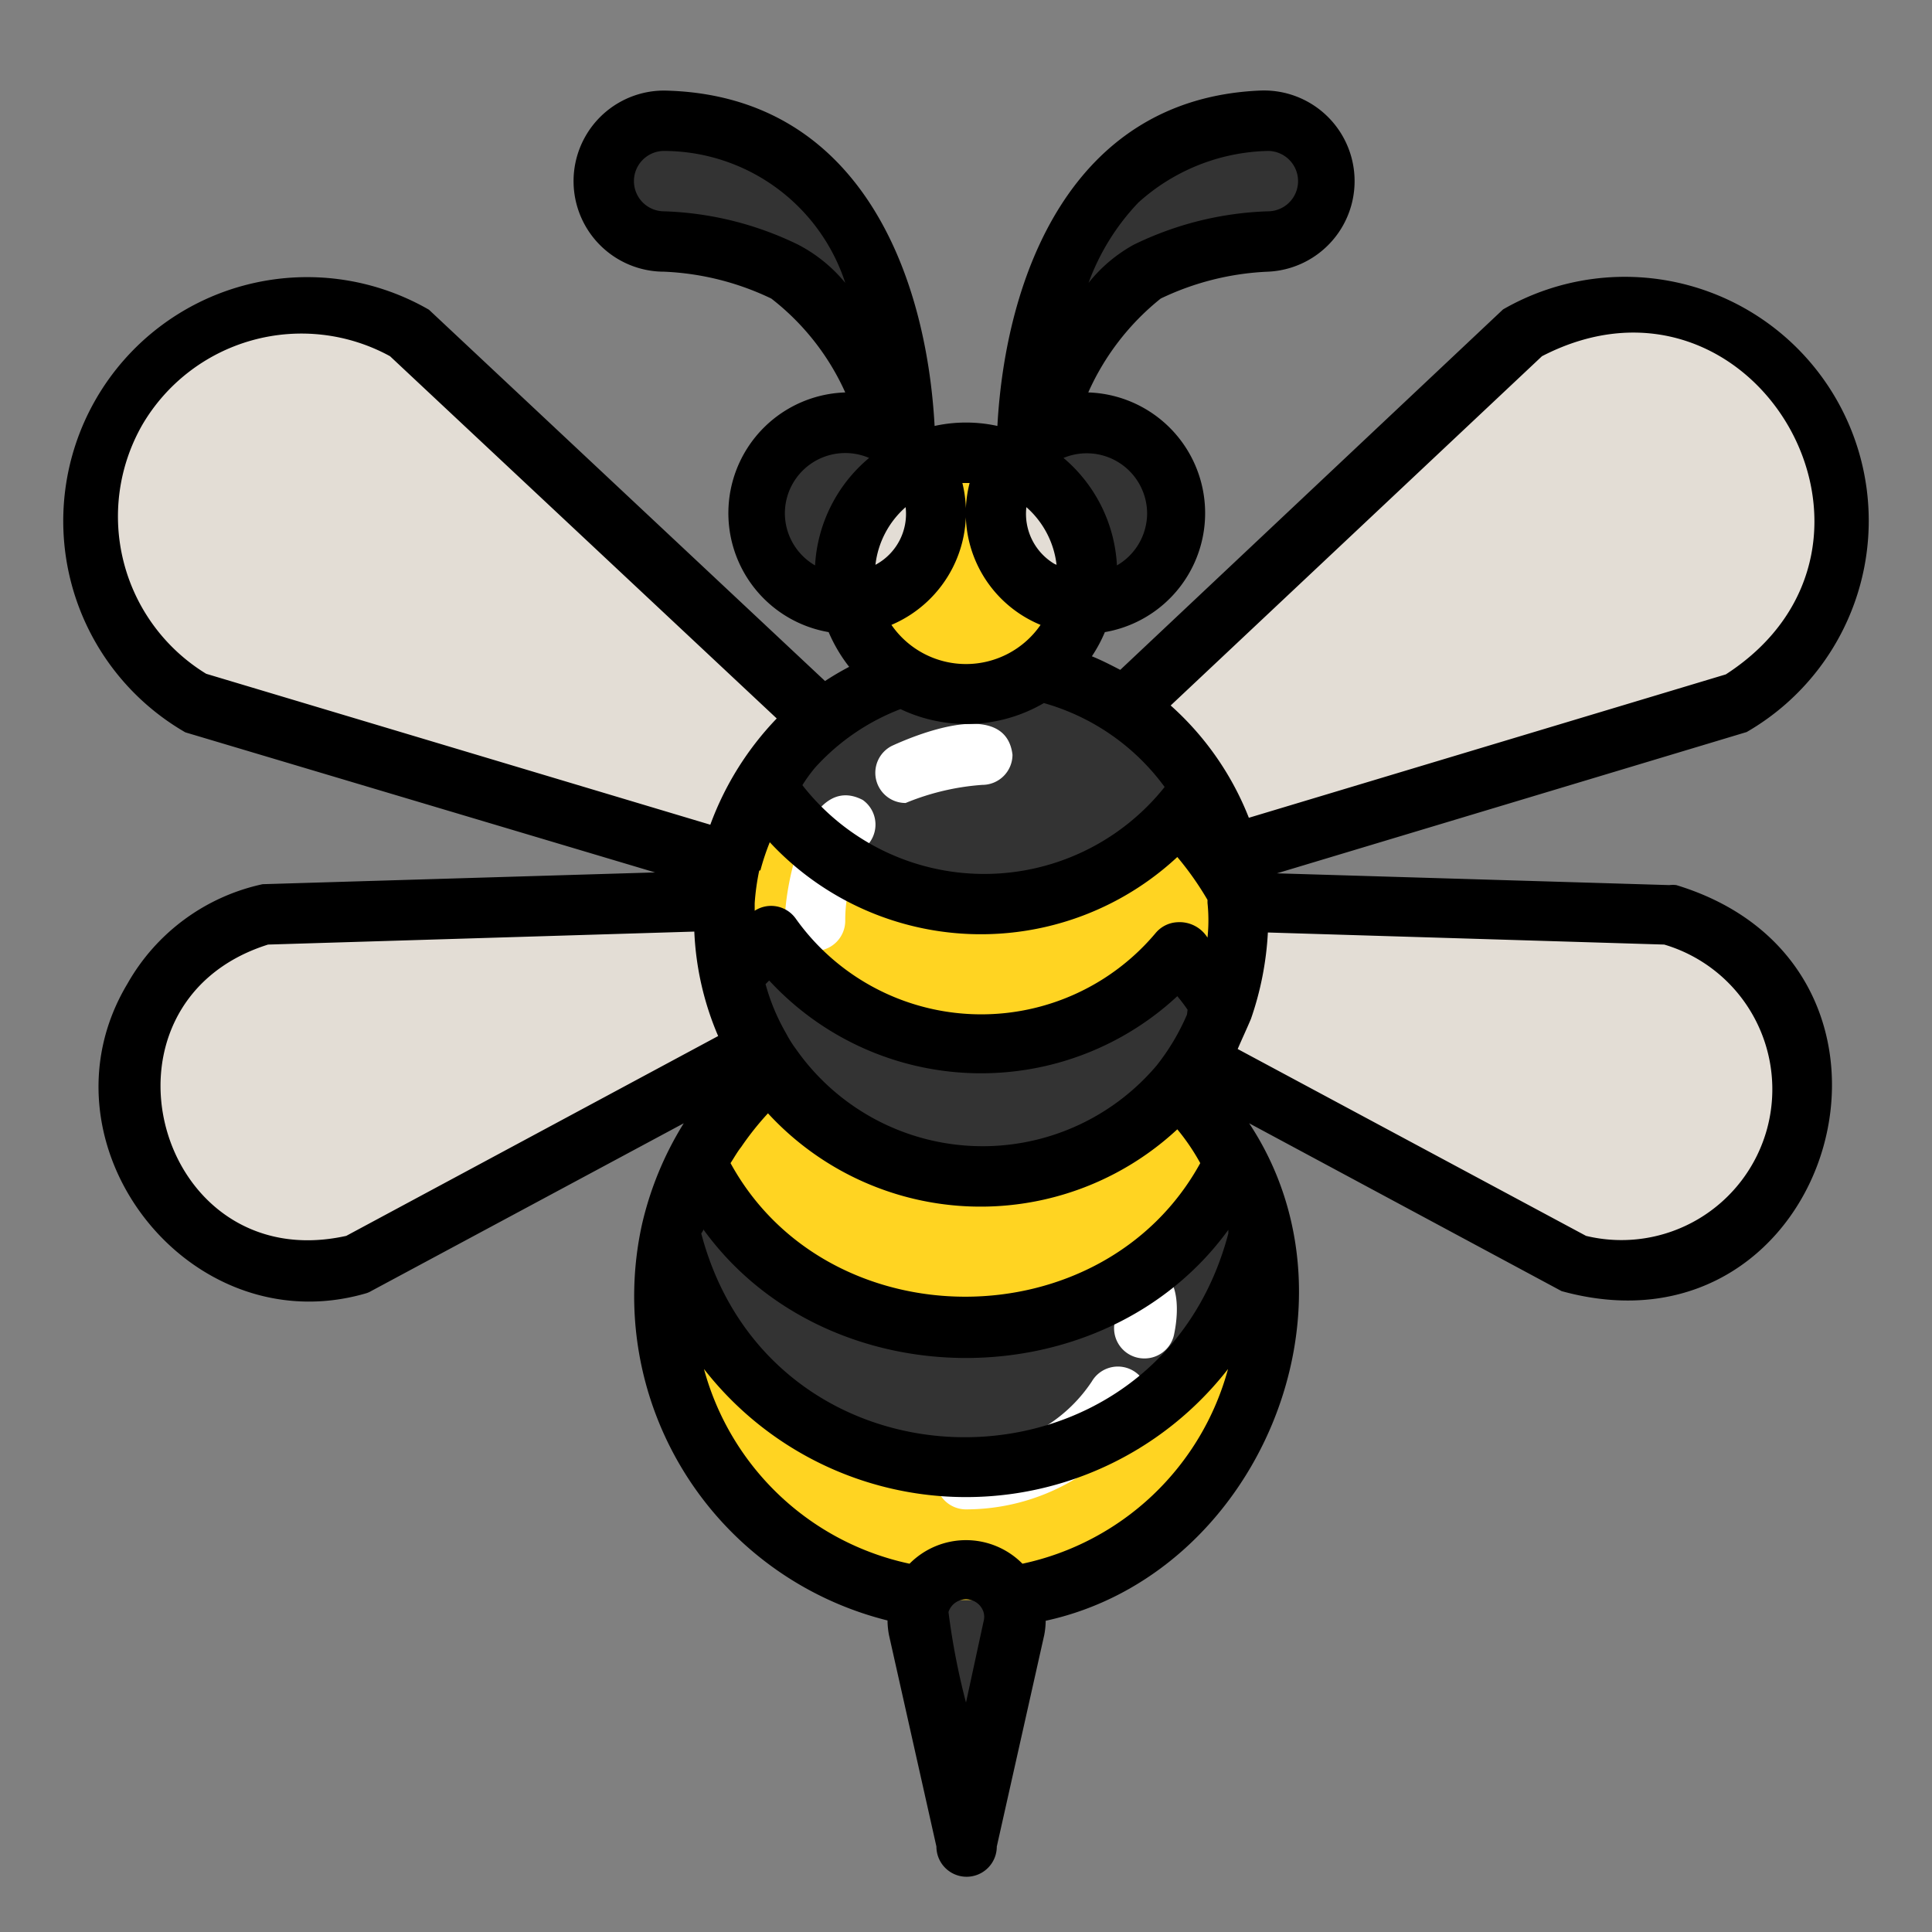 <?xml version="1.0" encoding="UTF-8" standalone="no"?> <svg xmlns="http://www.w3.org/2000/svg" viewBox="0 0 64 64"><rect x="0" y="0" width="64" height="64" fill="#808080" stroke="none"/><defs><style>.cls-1{fill:#333;}.cls-2{fill:#ffd422;}.cls-3{fill:#e3ddd5;}.cls-4{fill:#fff;}</style></defs><g id="Filled_Outline_Icons" data-name="Filled Outline Icons"><path class="cls-1" d="M32,52a1.61,1.61,0,0,1,1.57,2L32,61l-1.57-7A1.61,1.61,0,0,1,32,52Z"/><path class="cls-1" d="M32.5,30a8.5,8.5,0,0,0,6.55-3.08,9.92,9.92,0,0,1,1.89,2.59,8.51,8.51,0,0,0-6.56-7.3,4,4,0,0,1-4.47.19,8.51,8.51,0,0,0-5.26,4.83,9,9,0,0,1,.89-.86A8.47,8.47,0,0,0,32.5,30Z"/><path class="cls-2" d="M41.76,40.81c-2.45,10.36-17.08,10.36-19.52,0a10,10,0,0,0,8.32,12.08h0a9.14,9.14,0,0,0,2.86,0h0A10,10,0,0,0,41.76,40.81Z"/><path class="cls-1" d="M32,48.63a10,10,0,0,0,9.76-7.82,9.92,9.92,0,0,0-.83-2.31,10,10,0,0,1-17.86,0,9.79,9.79,0,0,0-.83,2.31A10,10,0,0,0,32,48.63Z"/><path class="cls-2" d="M32,44a10,10,0,0,0,8.93-5.5,10.24,10.24,0,0,0-1.88-2.58c-3.28,4.27-10.6,4-13.51-.55a9.91,9.91,0,0,0-2.47,3.13A10,10,0,0,0,32,44Z"/><path class="cls-2" d="M25.54,31c2.91,4.53,10.23,4.82,13.51.55a10.17,10.17,0,0,1,1.45,1.82A8.77,8.77,0,0,0,41,29.86c0-.12,0-.23,0-.35a9.92,9.92,0,0,0-1.89-2.59c-3.28,4.27-10.6,4-13.51-.55a9,9,0,0,0-.89.86,8.57,8.57,0,0,0-.44,5.13A10.68,10.68,0,0,1,25.54,31Z"/><path class="cls-1" d="M32.5,39a8.49,8.49,0,0,0,8-5.63,10.17,10.17,0,0,0-1.45-1.82c-3.28,4.27-10.6,4-13.51-.55a10.68,10.68,0,0,0-1.33,1.36,7.92,7.92,0,0,0,.93,2.38,5.16,5.16,0,0,0,.4.63A8.47,8.47,0,0,0,32.5,39Z"/><path class="cls-2" d="M35.87,20a4,4,0,0,1-7.74,0,3,3,0,0,0,2.35-4.68,3.91,3.91,0,0,1,3,0A3,3,0,0,0,35.87,20Z"/><path class="cls-1" d="M39,17a3,3,0,0,1-3.13,3A3,3,0,1,1,39,17Z"/><path class="cls-1" d="M31,17a3,3,0,0,1-6,0A3,3,0,0,1,31,17Z"/><path class="cls-1" d="M44,6a2,2,0,0,1-2,2,10,10,0,0,0-4,1c-2,1-4,6-4,6,0-2.93,1-10.75,7.8-11A2,2,0,0,1,44,6Z"/><path class="cls-1" d="M20,6a2,2,0,0,0,2,2,10,10,0,0,1,4,1c2,1,4,6,4,6,0-2.93-1-10.75-7.8-11A2,2,0,0,0,20,6Z"/><path class="cls-3" d="M57.57,23.26c-1.93.57-14.62,4.4-16.85,5.07a8.52,8.52,0,0,0-3.48-4.89L50.48,11C58.77,6.58,65.51,18.28,57.57,23.26Z"/><path class="cls-3" d="M59.51,37.64a6,6,0,0,1-7.35,4.24c-1.52-.83-10.8-5.81-12.54-6.74A8.52,8.52,0,0,0,41,29.86l14.29.43A6,6,0,0,1,59.51,37.64Z"/><path class="cls-3" d="M27.2,23.85a8.57,8.57,0,0,0-3,4.76L6.43,23.26c-7.94-5-1.2-16.68,7.09-12.27Z"/><path class="cls-3" d="M25.14,34.74l-13.3,7.14c-7.73,1.82-10.7-9.3-3.11-11.59L24,29.83A8.36,8.36,0,0,0,25.14,34.74Z"/><path class="cls-3" d="M30.48,15.31A3,3,0,0,1,28.13,20,4,4,0,0,1,30.48,15.31Z"/><path class="cls-3" d="M36,19a3.64,3.64,0,0,1-.13,1,3,3,0,0,1-2.35-4.68A4,4,0,0,1,36,19Z"/><path class="cls-4" d="M32,50a1,1,0,0,1,0-2,5,5,0,0,0,4.17-2.24,1,1,0,1,1,1.66,1.11A7,7,0,0,1,32,50Z"/><path class="cls-4" d="M37.92,45a1,1,0,0,1-1-1.17C37,43,36.92,42,38,42s1.07,1.34.9,2.17A1,1,0,0,1,37.92,45Z"/><path class="cls-4" d="M30,26.6a1,1,0,0,1-.46-1.89c1-.46,3.78-1.53,4,.29a1,1,0,0,1-1,1A8.17,8.17,0,0,0,30,26.6Z"/><path class="cls-4" d="M27,31.5a1,1,0,0,1-1-1c0-1.24.76-4.95,2.58-4a1,1,0,0,1,.24,1.39A4.45,4.45,0,0,0,28,30.5,1,1,0,0,1,27,31.5Z"/><path d="M55.53,29.32a.91.91,0,0,0-.23,0l-13-.39,15.56-4.68a8.07,8.07,0,1,0-8.07-14L37.11,22.19c-.31-.16-.62-.32-.94-.45a4.73,4.73,0,0,0,.43-.8A4,4,0,0,0,36.05,13a8.31,8.31,0,0,1,2.4-3.11A9.08,9.08,0,0,1,42,9a3,3,0,1,0-.26-6c-6.28.27-8.43,6.19-8.7,11.11a4.86,4.86,0,0,0-2.08,0C30.68,9,28.43,3.13,22,3a3,3,0,0,0,0,6,9.08,9.08,0,0,1,3.55.89A8.17,8.17,0,0,1,28,13a4,4,0,0,0-.55,7.94,5.12,5.12,0,0,0,.68,1.15c-.27.14-.54.3-.8.47L14.21,10.26a8.07,8.07,0,1,0-8.07,14L21.7,28.9l-13,.39a6.79,6.79,0,0,0-4.48,3.3c-3.15,5.26,2,11.95,7.88,10.26a.78.78,0,0,0,.21-.09l10.34-5.55a11,11,0,0,0-1.39,3.38h0A11.07,11.07,0,0,0,29.4,53.68a2.72,2.72,0,0,0,.05.49l1.57,7a1,1,0,0,0,2,0l1.57-7h0a2.61,2.61,0,0,0,.05-.48c7-1.52,10.77-10.39,6.74-16.48l10.35,5.56C60.75,45.26,64.55,32.07,55.53,29.32ZM27,25.43a7.36,7.36,0,0,1,2.83-1.94,5.09,5.09,0,0,0,4.75-.2,7.47,7.47,0,0,1,4,2.78,7.64,7.64,0,0,1-12-.06A5.09,5.09,0,0,1,27,25.43Zm-1.81,3.4a7.8,7.8,0,0,1,.31-.93A9.55,9.55,0,0,0,39,28.39,10.2,10.2,0,0,1,40,29.81s0,.07,0,.1a5.53,5.53,0,0,1,0,1.15,1.09,1.09,0,0,0-1-.51,1,1,0,0,0-.72.36,7.54,7.54,0,0,1-11.92-.48A1,1,0,0,0,25,30.17c0-.08,0-.17,0-.25h0a7.8,7.8,0,0,1,.15-1.08Zm14.13,4.78a7.43,7.43,0,0,1-1,1.68,7.55,7.55,0,0,1-11.94-.52,3.87,3.87,0,0,1-.34-.54,6.86,6.86,0,0,1-.68-1.63l.12-.12A9.55,9.55,0,0,0,39,33a5.3,5.3,0,0,1,.34.45ZM24.55,38a9.72,9.72,0,0,1,.89-1.12A9.57,9.57,0,0,0,39,37.41a7.12,7.12,0,0,1,.76,1.12c-3.24,5.9-12.33,5.9-15.56,0C24.33,38.33,24.43,38.15,24.55,38Zm-1.24,2.74c4.11,5.66,13.27,5.66,17.38,0,0,0,0,.08,0,.12-2.37,9-15.09,9-17.46,0C23.28,40.79,23.3,40.75,23.31,40.71ZM51.08,11.8c7-3.62,12.72,6.25,6.09,10.54l-15.8,4.75a9.78,9.78,0,0,0-2.59-3.72ZM34.93,18.68A1.93,1.93,0,0,1,34,16.8a3,3,0,0,1,1,1.91ZM38,17a2,2,0,0,1-1,1.73,5,5,0,0,0-1.77-3.56A2,2,0,0,1,38,17ZM37.71,6.71A6.62,6.62,0,0,1,42,5a1,1,0,0,1,0,2,10.9,10.9,0,0,0-4.45,1.11,5,5,0,0,0-1.49,1.26A7.65,7.65,0,0,1,37.71,6.71ZM32.12,16a4,4,0,0,0,2.35,4.7,3,3,0,0,1-4.94,0A4.05,4.05,0,0,0,31.88,16ZM30,16.8a1.91,1.91,0,0,1-1,1.91A3,3,0,0,1,30,16.8ZM26.45,8.11A10.9,10.9,0,0,0,22,7a1,1,0,0,1,0-2,6.33,6.33,0,0,1,6,4.37A5,5,0,0,0,26.45,8.11ZM26,17a2,2,0,0,1,2.79-1.83A5,5,0,0,0,27,18.73,2,2,0,0,1,26,17ZM4.71,14.08a6.11,6.11,0,0,1,8.21-2.28l12.81,12a10.1,10.1,0,0,0-2.2,3.52l-16.7-5A6.11,6.11,0,0,1,4.71,14.08Zm6.76,26.86c-6.31,1.4-8.74-7.71-2.59-9.65L23,30.86a9.81,9.81,0,0,0,.79,3.46ZM32,56.4a23.29,23.29,0,0,1-.58-3,.61.61,0,0,1,1.16,0,.57.57,0,0,1,0,.32Zm1.87-4.6a2.63,2.63,0,0,0-3.74,0,9,9,0,0,1-6.81-6.45,11,11,0,0,0,17.36,0A9,9,0,0,1,33.87,51.8ZM58.54,37.38a5,5,0,0,1-6,3.56L41,34.75c.15-.35.31-.69.44-1h0A10.37,10.37,0,0,0,42,30.89l13.13.4A5,5,0,0,1,58.54,37.38Z"/></g></svg>
